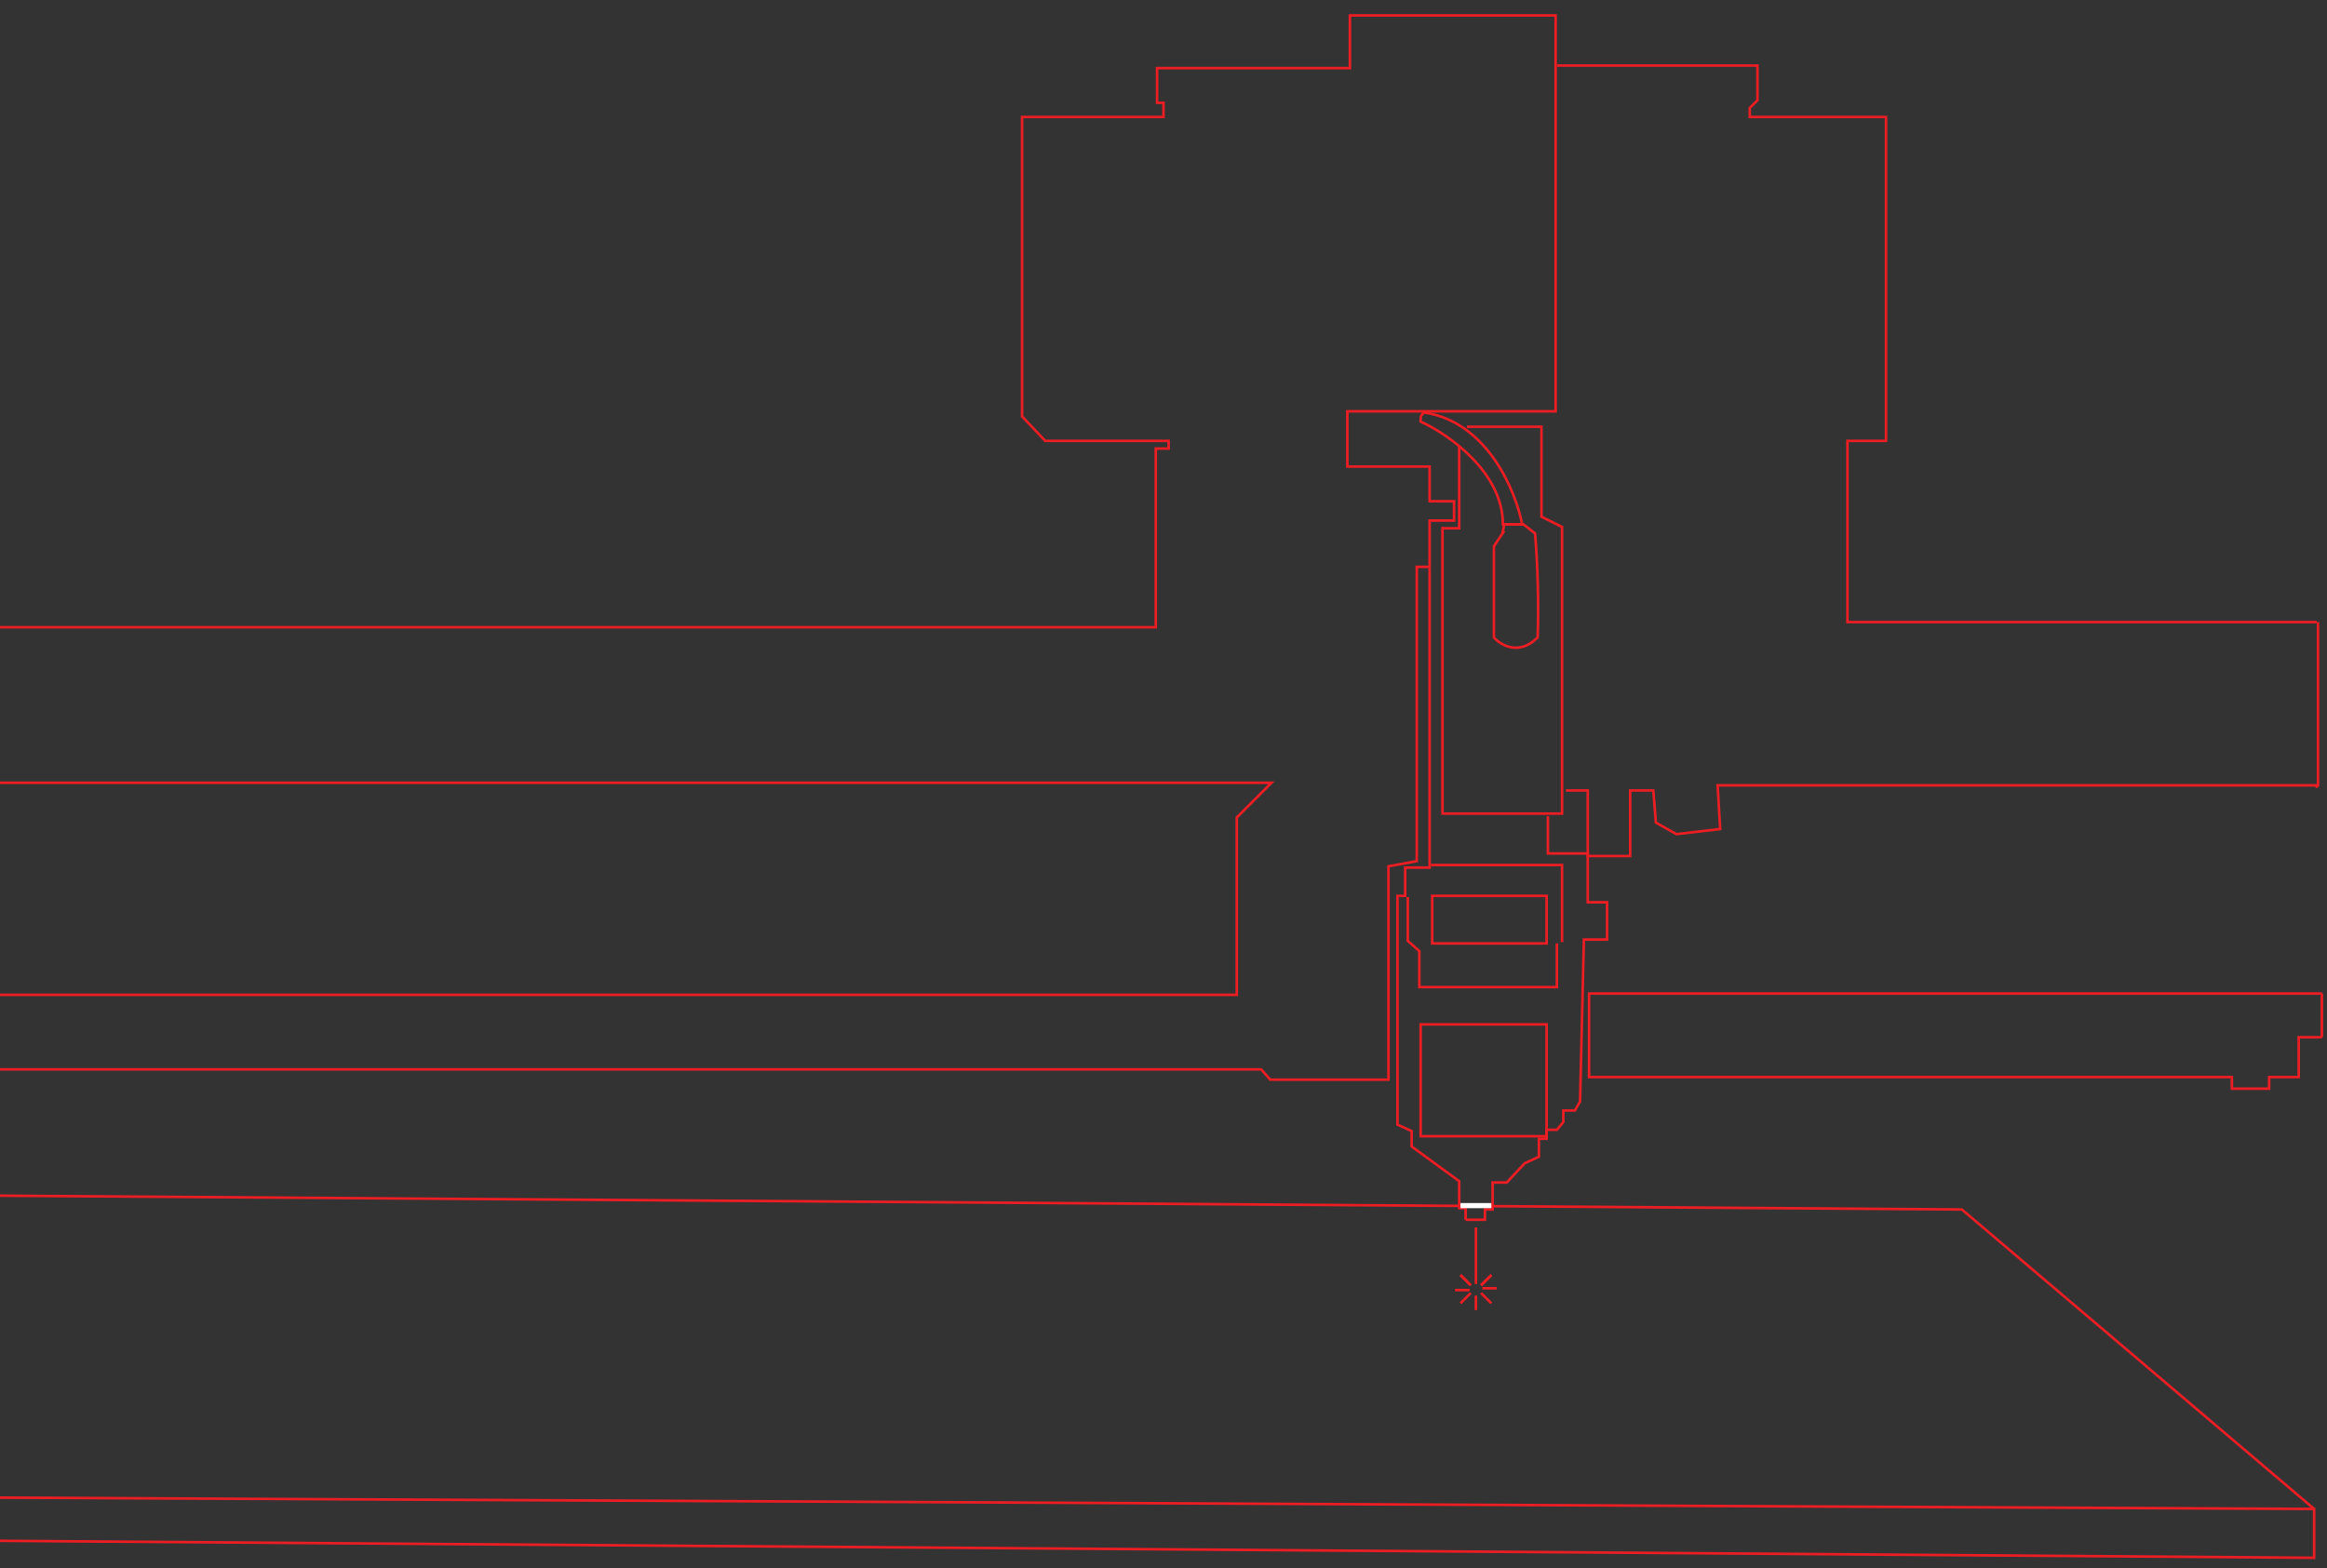 <svg width="905" height="610" viewBox="0 0 905 610" fill="none" xmlns="http://www.w3.org/2000/svg">
<rect x="0" y="0" width="905" height="610" fill="#333333" stroke="none"/>
<g clip-path="url(#clip0_338_285)">
<path d="M901.5 306V242" stroke="#ED1D24"/>
<path d="M903 403.5V386.5" stroke="#ED1D24"/>
<path d="M570 474.5H577.5V470.5H580.5V460H586L593 452.5L598.5 450V443H601.5V439.5H605.5L608 436.5V432H612.5L614.5 428.5L616 365.5H625V351H617.5V332H602V317.5" stroke="#ED1D24"/>
<path d="M570 474.5V470H567.5V459.5L549 446V440L543.5 437.5V348.5H546.5V337.5H556V221" stroke="#ED1D24"/>
<path d="M561 205V316.5H607.5V205L599.5 201V166H570.5" stroke="#ED1D24"/>
<path d="M567.5 173.5V205.5H561" stroke="#ED1D24"/>
<path d="M584.5 204C584.5 183.6 563.167 168.833 552.5 164V163.999C552.5 162 552.5 161.5 554 160.5C578.4 164.1 589.5 191 592 204H584.5Z" stroke="#ED1D24"/>
<path d="M585 206.5L584.333 207.5M584.333 207.5L581 212.5V248C583.667 251 590.8 255.2 598 248C598.5 236.5 598 218.5 597 207.5L592.5 204H585L584.333 207.5Z" stroke="#ED1D24"/>
<path d="M552.5 442V398.5H601.5V442H552.5Z" stroke="#ED1D24"/>
<path d="M547.5 349V366L552 370V384H605.5V367" stroke="#ED1D24"/>
<path d="M607.5 366.5V336.5H556.5" stroke="#ED1D24"/>
<path d="M601.5 348.5H557V367H601.5V348.5Z" stroke="#ED1D24"/>
<path d="M-121.5 416H490.5L494 420H540V337L551 335V220.5H556V202.5H565.5V195H556V181.5H524V164.5V160H605V6H525V26.5H450V28V40H452.5V45.5H397.5V162L406.5 171.5H454.5V174.5H449.5V244H-122" stroke="#ED1D24"/>
<path d="M-121.5 304.5H494.5L481 318V387H-121.5" stroke="#ED1D24"/>
<path d="M605.5 25.5H683.5V39L680.5 42V45.5H733.5V171.5H718.5V242H901" stroke="#ED1D24"/>
<path d="M903 403.5H894V419H882.5V423.5H868V419H618V386.5H903" stroke="#ED1D24"/>
<path d="M609 307.5H617.5V333H634V307.5H643L644 320L652 324.5L669 322.5L668 305.5H901V306.5" stroke="#ED1D24"/>
<path d="M-121.5 482L-90 464.5L763 470.5L900 587M900 587V606L-121.5 598.5V582L900 587Z" stroke="#ED1D24"/>
<rect x="568" y="468" width="12" height="2" fill="white"/>
<path d="M574 477.5V499.5" stroke="#ED1D24"/>
<path d="M580 496L576 500" stroke="#ED1D24"/>
<path d="M568 496L572 500" stroke="#ED1D24"/>
<path d="M580 496L576 500" stroke="#ED1D24"/>
<path d="M568 496L572 500" stroke="#ED1D24"/>
<path d="M580 507L576 503" stroke="#ED1D24"/>
<path d="M574 509.657V504" stroke="#ED1D24"/>
<path d="M565.868 501.854L571.525 501.854" stroke="#ED1D24"/>
<path d="M582.132 501.146L576.475 501.146" stroke="#ED1D24"/>
<path d="M568 507L572 503" stroke="#ED1D24"/>
</g>
<defs>
<clipPath id="clip0_338_285">
<rect width="905" height="610" fill="white"/>
</clipPath>
</defs>
</svg>

